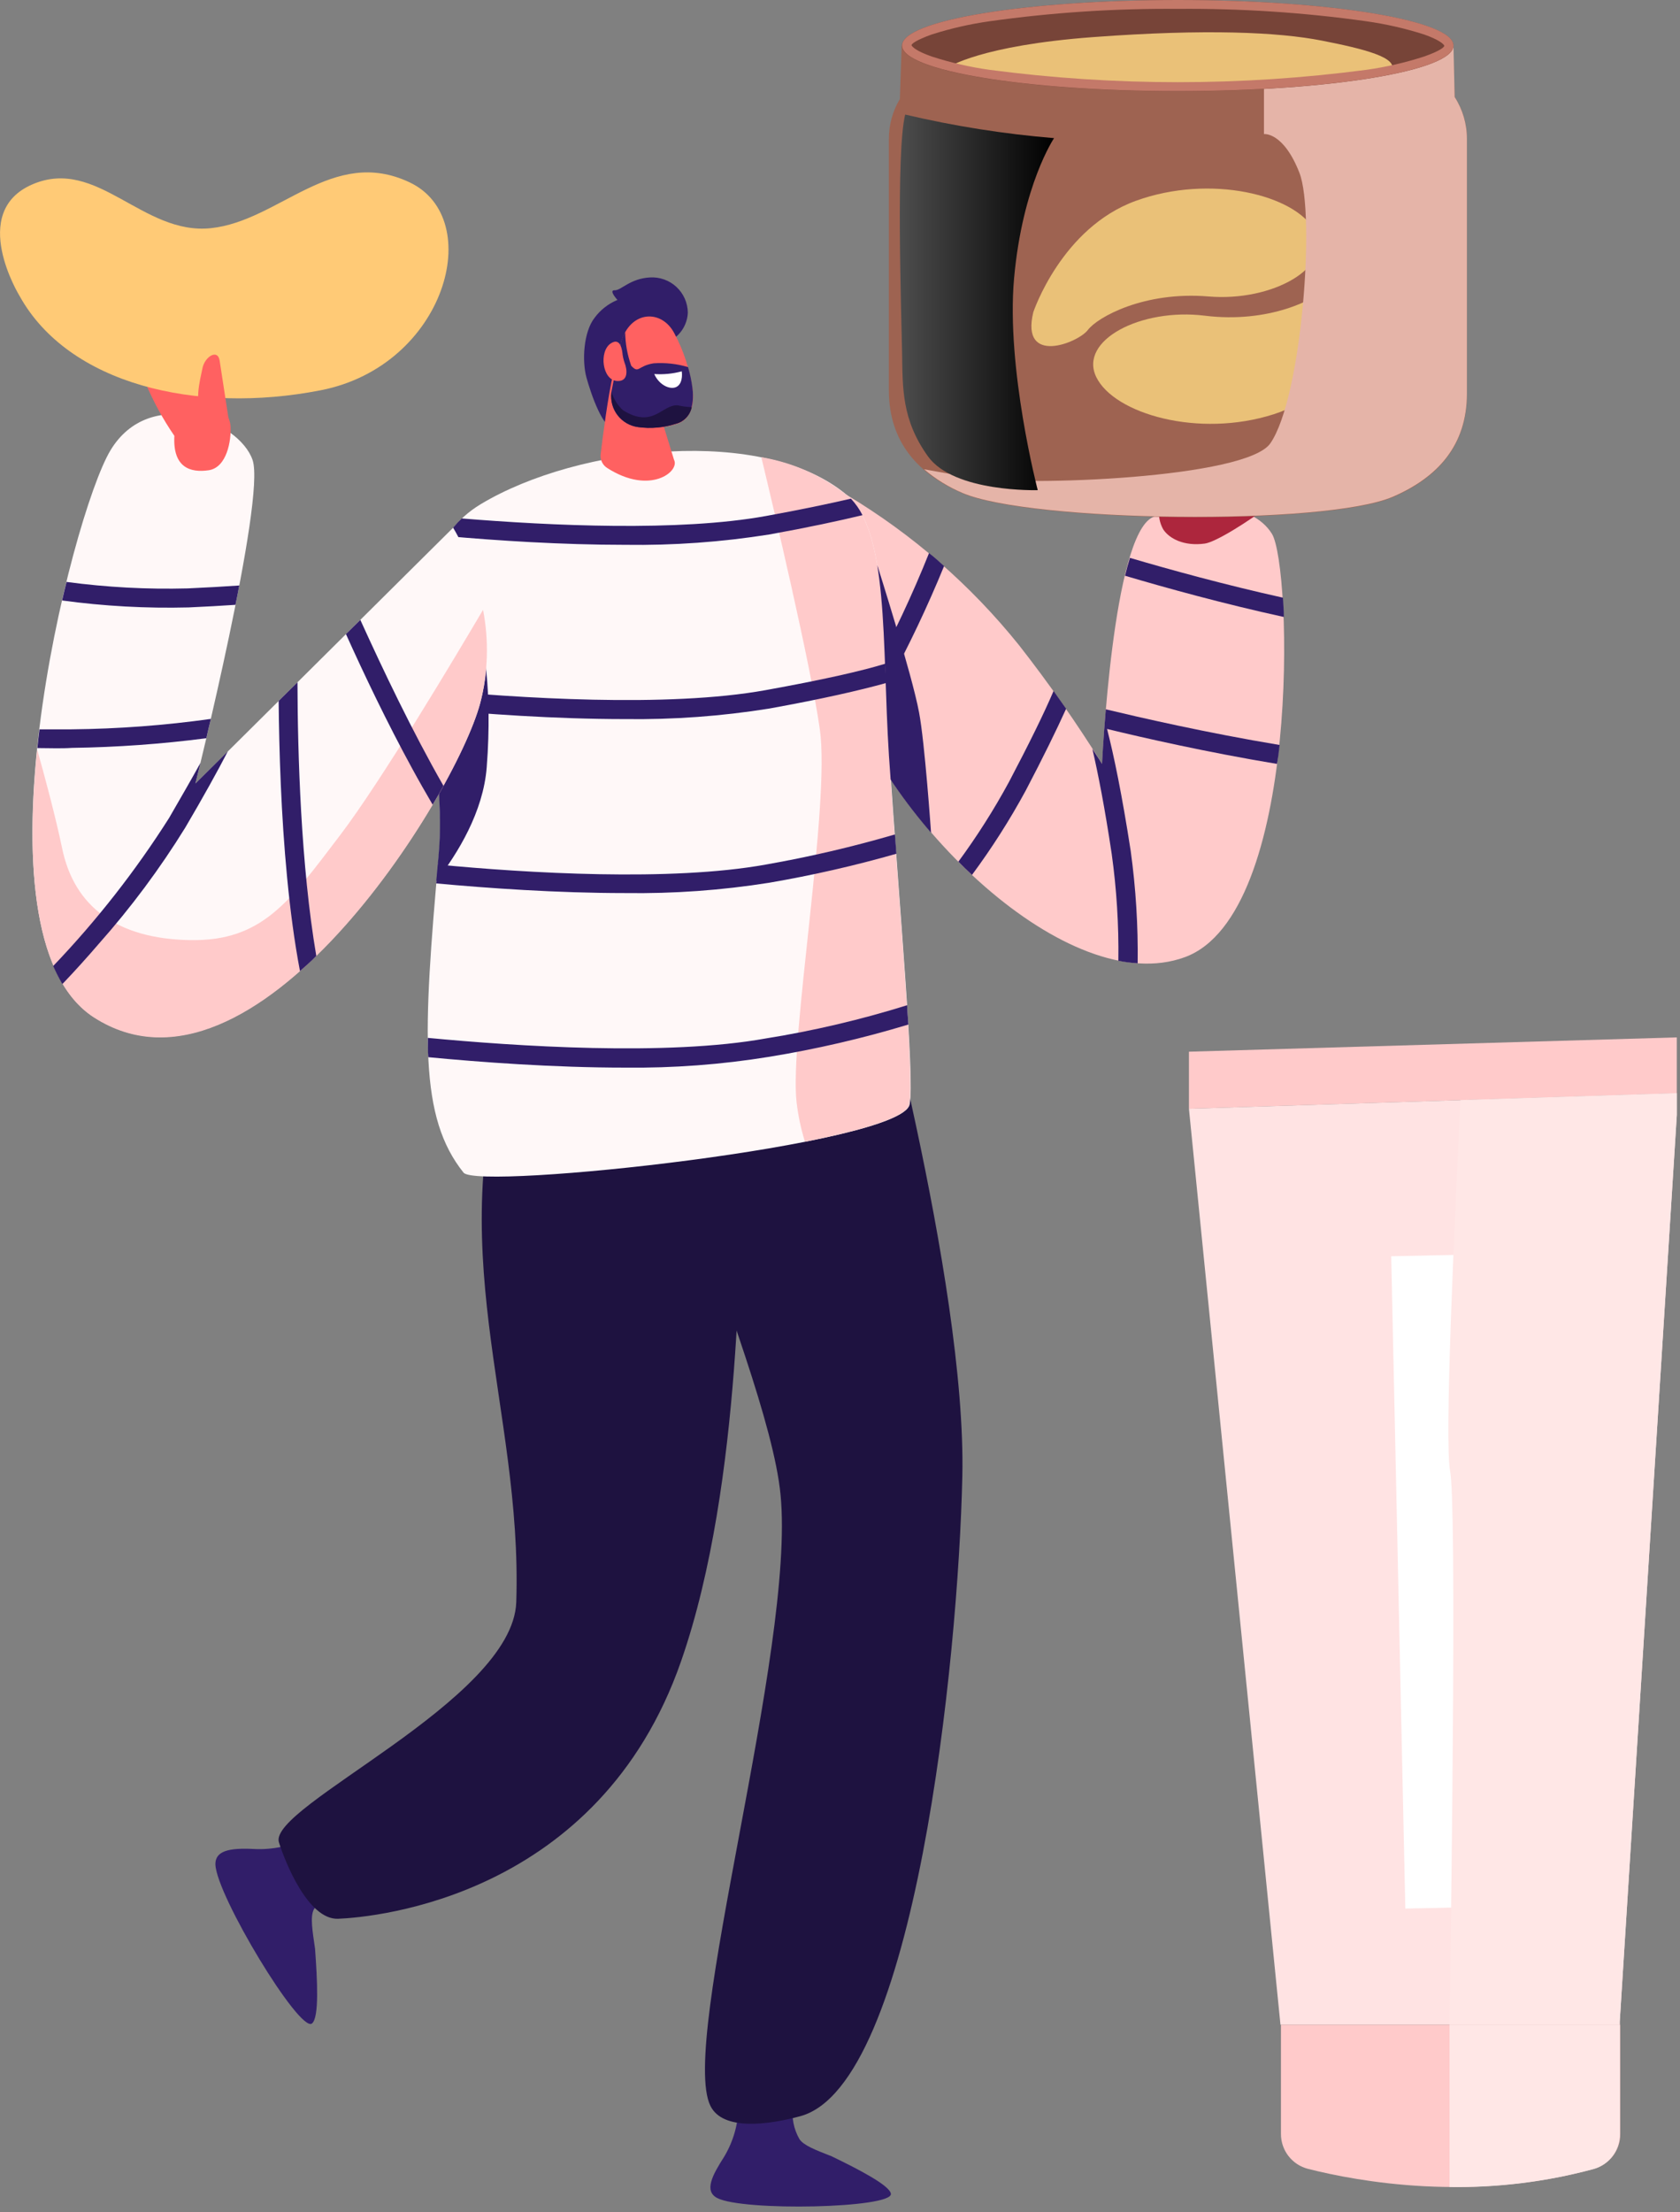<svg width="174" height="229" viewBox="0 0 174 229" fill="none" xmlns="http://www.w3.org/2000/svg">
    <rect x="0" y="0" width="174" height="229" fill="#808080" stroke="none"/>
    <g clip-path="url(#clip0_23_442)">
        <path d="M87.67 51.22C94.507 55.311 100.562 60.587 105.55 66.8C108.633 70.737 111.504 74.836 114.15 79.08C114.15 79.08 115.22 55.48 119.39 53.54C123.56 51.6 129.65 51.92 131.73 55.25C133.81 58.58 134.8 94.64 122.73 99.08C110.66 103.52 91.73 85.13 86.63 69.65C85.05 64.76 87.67 51.22 87.67 51.22Z" fill="#FFCACA"/>
        <path d="M69.43 35.27C69.957 34.982 70.401 34.563 70.718 34.053C71.035 33.543 71.215 32.96 71.24 32.36C71.233 31.86 71.124 31.367 70.921 30.91C70.718 30.453 70.424 30.042 70.058 29.702C69.692 29.362 69.26 29.099 68.79 28.931C68.319 28.762 67.819 28.69 67.32 28.72C65.25 28.83 64.32 30.08 63.66 30.05C63 30.02 63.95 31.05 63.95 31.05C63.006 31.439 62.187 32.079 61.58 32.9C60.43 34.37 60.27 37.37 60.74 39.08C61.21 40.79 62.48 44.53 63.74 44.43C65 44.33 70.01 36.84 69.43 35.27Z" fill="#311E69"/>
        <path d="M120.47 54.79C120.097 54.118 119.954 53.343 120.065 52.582C120.175 51.822 120.531 51.118 121.08 50.58C122.47 49.1 133.76 45.72 135.89 46.97C138.02 48.22 126.96 55.97 124.79 56.27C122.62 56.57 121.09 55.75 120.47 54.79Z" fill="#AD263D"/>
        <path d="M150.67 10.04L150.5 4.8L93.39 4.71L93.2 10.25C92.45 11.5 92.056 12.932 92.06 14.39V40.39C92.06 45.79 95.11 49.1 99.72 51.08C106.77 54.08 137.25 54.5 144.3 51.45C148.9 49.45 151.94 46.16 151.94 40.77V14.39C151.945 12.848 151.504 11.337 150.67 10.04Z" fill="#9E6351"/>
        <path d="M107.02 32.32C107.02 32.32 109.93 23.59 117.64 20.79C125.35 17.99 134.17 20.17 136.17 23.9C138.17 27.63 131.83 31.25 125.17 30.69C118.51 30.13 113.67 32.83 112.67 34.16C111.67 35.49 105.67 37.88 107.02 32.32Z" fill="#EAC178"/>
        <path d="M143 31.77C143 31.77 139.74 40.38 131.93 42.88C124.12 45.38 115.38 42.83 113.54 39.03C111.7 35.23 118.17 31.86 124.78 32.68C131.39 33.5 136.34 31 137.46 29.68C138.58 28.36 144.55 26.27 143 31.77Z" fill="#EAC178"/>
        <g style="mix-blend-mode:multiply">
            <path d="M150.54 4.8H130.91V13.88C130.91 13.88 132.91 13.62 134.58 17.88C136.25 22.14 134.84 41.15 131.58 45.88C129.13 49.5 106.32 50.37 100.71 49.45C98.95 49.16 97.22 48.86 95.71 48.58C96.909 49.6 98.258 50.43 99.71 51.04C106.76 54.04 137.24 54.46 144.29 51.41C148.89 49.41 151.93 46.12 151.93 40.73V14.39C151.935 12.848 151.494 11.337 150.66 10.04L150.54 4.8Z" fill="#E5B4A8"/>
        </g>
        <path d="M121.98 9.44C137.753 9.44 150.54 7.327 150.54 4.72C150.54 2.113 137.753 0 121.98 0C106.207 0 93.42 2.113 93.42 4.72C93.42 7.327 106.207 9.44 121.98 9.44Z" fill="#774438"/>
        <path d="M136.88 4.2C132.44 3.33 124.94 2.97 113.23 3.84C101.52 4.71 98.23 6.96 98.23 6.96C106.106 8.164 114.054 8.832 122.02 8.96C130.9 8.96 138.88 8.37 144.12 7.32C144.87 5.97 141.32 5.07 136.88 4.2Z" fill="#EAC178"/>
        <path d="M121.99 0.92C128.516 0.864 135.037 1.292 141.5 2.2C143.535 2.486 145.542 2.944 147.5 3.57C149.13 4.15 149.5 4.57 149.58 4.71C149.66 4.85 149.13 5.28 147.5 5.85C145.544 6.485 143.536 6.946 141.5 7.23C128.556 8.934 115.444 8.934 102.5 7.23C100.463 6.946 98.456 6.485 96.5 5.85C94.87 5.28 94.5 4.85 94.42 4.71C94.34 4.57 94.87 4.15 96.5 3.57C98.458 2.944 100.465 2.486 102.5 2.2C108.966 1.292 115.491 0.864 122.02 0.92H121.99ZM121.99 0C106.21 0 93.43 2.11 93.43 4.71C93.43 7.31 106.21 9.43 121.99 9.43C137.77 9.43 150.54 7.32 150.54 4.71C150.54 2.1 137.76 0 121.99 0Z" fill="#C47969"/>
        <path style="mix-blend-mode:color-dodge" d="M93.75 11.86C98.823 13.053 103.977 13.869 109.17 14.3C109.17 14.3 105.9 19.15 105.03 28.8C104.19 38.14 107.48 50.74 107.48 50.74C107.48 50.74 98.8 51.01 96.1 47.23C93.4 43.45 93.49 40.23 93.43 36.56C93.35 32.17 92.79 15.73 93.75 11.86Z" fill="url(#paint0_linear_23_442)"/>
        <path d="M75.01 223.25C75.934 221.702 76.444 219.942 76.49 218.14L82.14 218C81.967 219.188 82.2 220.4 82.8 221.44C83.23 222.09 84.45 222.56 86.14 223.22C88.83 224.52 92.14 226.22 92.27 227.09C92.5 228.6 76.9 228.93 74.27 227.53C72.89 226.8 73.8 225.14 75.01 223.25Z" fill="#311E69"/>
        <path d="M89.74 95.33C89.74 95.33 100.11 132.63 99.67 152.81C99.26 171.81 94.74 215.81 82.91 219.06C79.57 219.97 74.86 220.6 73.58 218C70.3 211.37 82.42 170.81 80.84 154.71C79.44 140.36 60.67 102.86 67.7 98.09C74.73 93.32 89.74 95.33 89.74 95.33Z" fill="#1E1240"/>
        <path d="M26.67 191.42C28.598 191.45 30.502 190.985 32.2 190.07L35.34 195.24C34.145 195.704 33.143 196.561 32.5 197.67C32.12 198.42 32.35 199.81 32.63 201.73C32.86 204.9 33.08 208.86 32.31 209.47C31.04 210.47 22.41 196.2 22.31 193.01C22.28 191.35 24.31 191.3 26.67 191.42Z" fill="#311E69"/>
        <path d="M61.38 96.23C61.38 96.23 54.62 102.37 53.14 106.66C45.34 129.23 54.14 145.46 53.47 165.86C53.11 176.06 27.71 187 28.89 190.72C29.52 192.72 31.89 198.72 35 198.63C38.9 198.47 62.05 196.37 70.54 171.97C77.07 153.23 76.43 126.85 77.03 122.78C78.36 113.78 79.49 100.63 79.49 100.63L61.38 96.23Z" fill="#1E1240"/>
        <path d="M48.01 121.39C43.42 115.66 43.76 107.23 45.46 88.39C46.62 75.45 39.28 58.5 49.81 52.18C59.97 46.08 79.22 44.08 87.7 51.24C92.13 54.97 91.32 66.55 92.1 78.24C93.19 94.46 94.75 111.59 94.21 114.33C93.39 118.5 49.49 123.24 48.01 121.39Z" fill="#FFF8F8"/>
        <path d="M63.52 38.67C62.98 40.89 62.43 45.18 62.21 47.03C62.178 47.304 62.224 47.582 62.342 47.831C62.461 48.081 62.647 48.292 62.88 48.44C67.33 51.3 70.44 48.79 69.81 47.6L67.87 41.31C67.87 41.31 63.67 38 63.52 38.67Z" fill="#FF6161"/>
        <path d="M89.17 75.56C90.24 73.92 91.17 72.31 92.02 70.75C94.157 66.806 96.08 62.751 97.78 58.6C97.26 58.13 96.78 57.69 96.22 57.26C94.495 61.569 92.518 65.773 90.3 69.85C89.68 71.03 88.96 72.26 88.17 73.51C88.48 74.19 88.82 74.88 89.17 75.56Z" fill="#311E69"/>
        <path d="M132.53 77.12C124.95 75.86 118.05 74.27 114.53 73.43C114.25 76.72 114.14 79.08 114.14 79.08C114.14 79.08 113.8 78.52 113.14 77.53C113.73 80.08 114.42 83.58 115.14 88.39C115.651 92.057 115.882 95.758 115.83 99.46C116.49 99.591 117.158 99.678 117.83 99.72C117.881 95.834 117.64 91.95 117.11 88.1C116.2 82.21 115.36 78.19 114.66 75.46C118.35 76.36 124.98 77.87 132.26 79.08C132.38 78.43 132.46 77.78 132.53 77.12Z" fill="#311E69"/>
        <path d="M110.42 73.37L109.12 71.53C108.12 73.87 106.61 76.94 104.5 80.95C102.944 83.816 101.193 86.573 99.26 89.2C99.72 89.67 100.19 90.13 100.67 90.57C102.725 87.797 104.583 84.883 106.23 81.85C108.04 78.4 109.4 75.62 110.42 73.37Z" fill="#311E69"/>
        <path d="M116.52 59.6C120.77 60.86 126.71 62.5 132.97 63.87C132.97 63.16 132.91 62.48 132.87 61.87C126.87 60.54 121.13 58.96 117.03 57.75C116.85 58.317 116.68 58.933 116.52 59.6Z" fill="#311E69"/>
        <path d="M64.31 35.5L63.31 40.69C63.213 41.525 63.446 42.365 63.96 43.03C64.474 43.695 65.228 44.133 66.06 44.25C67.379 44.434 68.722 44.318 69.99 43.91C71.4 43.56 71.99 42.1 71.72 40.23C71.434 38.24 70.805 36.315 69.86 34.54C68.54 31.95 65.22 32.12 64.31 35.5Z" fill="#FF6161"/>
        <path d="M63.31 40.65L64.31 35.46C64.408 35.082 64.556 34.719 64.75 34.38C64.765 35.57 64.978 36.75 65.38 37.87C66.19 38.72 66.03 37.87 67.7 37.61C68.9 37.526 70.106 37.658 71.26 38C71.474 38.716 71.628 39.449 71.72 40.19C71.96 42.06 71.4 43.52 69.99 43.87C68.722 44.278 67.379 44.394 66.06 44.21C65.228 44.093 64.474 43.655 63.96 42.99C63.446 42.325 63.213 41.485 63.31 40.65Z" fill="#311E69"/>
        <path d="M67.76 38.72C68.719 38.786 69.682 38.691 70.61 38.44C70.61 38.44 70.79 39.52 70.18 39.98C69.57 40.44 68.31 39.96 67.76 38.72Z" fill="white"/>
        <path d="M70.2 41.96C68.57 41.84 67.66 44.41 64.54 42.48C63.96 41.962 63.54 41.289 63.33 40.54V40.65C63.233 41.485 63.466 42.325 63.98 42.99C64.494 43.655 65.248 44.093 66.08 44.21C67.399 44.394 68.742 44.278 70.01 43.87C70.417 43.766 70.787 43.55 71.077 43.245C71.367 42.941 71.566 42.562 71.65 42.15C71.162 42.133 70.676 42.07 70.2 41.96Z" fill="#1E1240"/>
        <path d="M64.67 37.5C64.562 37.176 64.491 36.84 64.46 36.5C64.38 35.88 64.12 34.98 63.26 35.55C62.01 36.37 62.37 39.38 63.93 39.44C65.12 39.5 64.97 38.24 64.67 37.5Z" fill="#FF6161"/>
        <path d="M90.86 58.5L89.43 76.06C91.389 79.684 93.736 83.084 96.43 86.2C96.43 86.2 95.78 76.83 95.19 73.76C94.47 69.84 90.86 58.5 90.86 58.5Z" fill="#311E69"/>
        <path d="M44.67 73.98C45.21 78.85 45.84 83.85 45.44 88.37C45.35 89.37 45.27 90.29 45.19 91.21C47.43 88.32 50.05 84.04 50.41 79.43C51.05 71.17 49.91 66.43 49.91 66.43L44.67 73.98Z" fill="#311E69"/>
        <path d="M87.67 51.22C85.101 49.208 82.069 47.87 78.85 47.33C80.03 52.22 83.97 68.82 84.91 75.49C86.02 83.35 81.76 107.49 82.5 114.08C82.661 115.474 82.953 116.85 83.37 118.19C89.44 116.99 93.92 115.63 94.18 114.34C94.72 111.6 93.18 94.47 92.07 78.25C91.32 66.5 92.13 54.95 87.67 51.22Z" fill="#FFCACA"/>
        <path d="M79.31 53.42C70.31 55.05 57.04 54.42 47.82 53.67C47.242 54.22 46.729 54.834 46.29 55.5C51.46 55.96 58.14 56.4 64.75 56.4C69.745 56.472 74.737 56.114 79.67 55.33C83.72 54.6 86.87 53.92 89.33 53.33C89.015 52.705 88.61 52.129 88.13 51.62C85.84 52.15 82.95 52.76 79.31 53.42Z" fill="#311E69"/>
        <path d="M79.31 71.44C69.11 73.29 53.48 72.25 44.41 71.39L44.62 73.39C49.96 73.89 57.4 74.44 64.75 74.44C69.745 74.506 74.737 74.141 79.67 73.35C85.2 72.35 89.06 71.46 91.76 70.71C91.76 70.04 91.71 69.37 91.68 68.71C89.08 69.5 85.17 70.38 79.31 71.44Z" fill="#311E69"/>
        <path d="M79.31 89.5C69.46 91.28 54.53 90.38 45.36 89.5C45.3 90.16 45.24 90.82 45.18 91.45C50.48 91.94 57.66 92.45 64.75 92.45C69.745 92.522 74.737 92.164 79.67 91.38C84.111 90.618 88.507 89.617 92.84 88.38L92.69 86.38C88.291 87.666 83.824 88.707 79.31 89.5Z" fill="#311E69"/>
        <path d="M93.95 104.06C89.159 105.557 84.266 106.707 79.31 107.5C69.07 109.35 53.36 108.3 44.31 107.44C44.31 108.12 44.31 108.78 44.36 109.44C49.71 109.95 57.28 110.52 64.75 110.52C69.746 110.576 74.738 110.201 79.67 109.4C84.542 108.605 89.356 107.49 94.08 106.06C94.03 105.42 93.99 104.75 93.95 104.06Z" fill="#311E69"/>
        <path d="M46.93 54.63L20.24 81.12C20.24 81.12 27.55 51.69 26.16 47.62C24.77 43.55 15.52 39.85 11.44 46.62C7.36 53.39 -3.51 96.78 9.73 105.29C26.3 115.93 47.13 82.43 49.73 72.8C52.33 63.17 46.93 54.63 46.93 54.63Z" fill="#FFF8F8"/>
        <path d="M18.06 45.12C16.873 43.391 15.868 41.545 15.06 39.61C14.16 37.16 13.67 34.1 16.57 34.66C19.47 35.22 21.26 40.09 21.8 40.72C22.34 41.35 23.8 42.72 23.88 44.15C23.96 45.58 23.51 48.4 21.61 48.68C19.71 48.96 17.88 48.4 18.06 45.12Z" fill="#FF6161"/>
        <path d="M49.72 72.84C50.548 69.667 50.654 66.349 50.03 63.13C47.15 68.01 39.44 80.93 35.23 86.45C30 93.32 27.18 97.45 19.68 97.32C12.18 97.19 7.68 93.9 6.43 87.79C5.77 84.64 4.72 80.68 3.85 77.59C2.61 89.59 3.5 101.32 9.73 105.33C26.3 115.97 47.13 82.5 49.72 72.84Z" fill="#FFCACA"/>
        <path d="M2.04 30.66C2.04 30.66 -3.33 21.95 3.37 19.08C10.07 16.21 14.76 24.37 21.85 23.62C28.94 22.87 34.43 15.11 42.41 18.87C50.39 22.63 46.15 37.87 33.22 40.4C20.29 42.93 7.1 39.75 2.04 30.66Z" fill="#FFCA76"/>
        <path d="M23.67 43.34C23.67 43.34 22.94 38.6 22.75 37.34C22.56 36.08 21.21 36.91 20.97 38.12C20.73 39.33 19.97 41.94 21.21 43.35C21.357 43.536 21.544 43.687 21.757 43.79C21.971 43.893 22.205 43.946 22.442 43.946C22.68 43.944 22.913 43.889 23.126 43.785C23.339 43.68 23.525 43.528 23.67 43.34Z" fill="#FF6161"/>
        <path d="M10.26 97.67C13.576 93.934 16.564 89.919 19.19 85.67C21.05 82.51 22.49 79.91 23.59 77.79L20.24 81.11C20.24 81.11 20.44 80.32 20.76 78.98C19.86 80.62 18.76 82.51 17.51 84.68C14.025 90.17 10.005 95.301 5.51 100C5.79 100.641 6.108 101.265 6.46 101.87C7.77 100.5 9.03 99.1 10.26 97.67Z" fill="#311E69"/>
        <path d="M7.46 77.42C12.112 77.354 16.756 77.02 21.37 76.42C21.51 75.79 21.67 75.11 21.84 74.42C17.058 75.092 12.238 75.453 7.41 75.5C6.35 75.5 5.24 75.5 4.09 75.5C4.01 76.15 3.93 76.79 3.87 77.44C5.11 77.44 6.31 77.5 7.46 77.42Z" fill="#311E69"/>
        <path d="M30.81 70.63L28.86 72.56C28.91 77.73 29.11 84.37 29.74 90.88C30.06 94.2 30.49 97.49 31.07 100.53C31.64 100.02 32.21 99.53 32.76 98.96C31.16 89.59 30.83 78.04 30.81 70.63Z" fill="#311E69"/>
        <path d="M19.53 62.88C21.31 62.8 22.93 62.71 24.39 62.61C24.53 61.95 24.65 61.29 24.78 60.61C23.2 60.72 21.43 60.82 19.44 60.91C15.245 61.022 11.049 60.798 6.89 60.24C6.73 60.87 6.58 61.51 6.43 62.16C10.77 62.75 15.151 62.991 19.53 62.88Z" fill="#311E69"/>
        <path d="M37.32 64.17L35.83 65.64C37.74 69.88 40.09 74.8 42.68 79.54C43.37 80.81 44.09 82.07 44.81 83.3C45.21 82.64 45.58 81.99 45.93 81.35C42.67 75.65 39.67 69.34 37.32 64.17Z" fill="#311E69"/>
        <path d="M123.14 108.87V114.78L173.67 113.17V107.39L123.14 108.87Z" fill="#FFCACA"/>
        <path d="M167.76 209.27L173.67 115.43V113.17L123.14 114.78L132.62 209.6H167.76V209.27Z" fill="#FFE3E3"/>
        <path d="M132.67 209.6V220.91C132.669 221.739 132.945 222.544 133.454 223.198C133.964 223.852 134.676 224.317 135.48 224.52C140.7 225.84 152.48 227.99 165.06 224.52C165.849 224.307 166.546 223.84 167.043 223.191C167.54 222.542 167.81 221.747 167.81 220.93V209.6H132.67Z" fill="#FFCACA"/>
        <path d="M154.877 129.815L144.09 130.048L145.551 197.573L156.339 197.339L154.877 129.815Z" fill="white"/>
        <g style="mix-blend-mode:multiply">
            <path d="M150.19 152.28C150.85 155.77 150.37 193.14 150.13 209.6H167.76V209.27L173.67 115.43V113.16L151.26 113.88C150.67 126.21 149.58 149.03 150.19 152.28Z" fill="#FFE7E6"/>
        </g>
        <g style="mix-blend-mode:multiply">
            <path d="M165.01 224.55C165.799 224.337 166.496 223.87 166.993 223.221C167.49 222.572 167.76 221.777 167.76 220.96V209.6H150.13V226.4C155.152 226.475 160.159 225.852 165.01 224.55Z" fill="#FFE7E6"/>
        </g>
    </g>
    <defs>
        <linearGradient id="paint0_linear_23_442" x1="93.2" y1="31.3" x2="109.17" y2="31.3" gradientUnits="userSpaceOnUse">
            <stop stop-color="#4D4D4D"/>
            <stop offset="1"/>
        </linearGradient>
        <clipPath id="clip0_23_442">
            <rect width="173.67" height="228.42" fill="white"/>
        </clipPath>
    </defs>
</svg>
